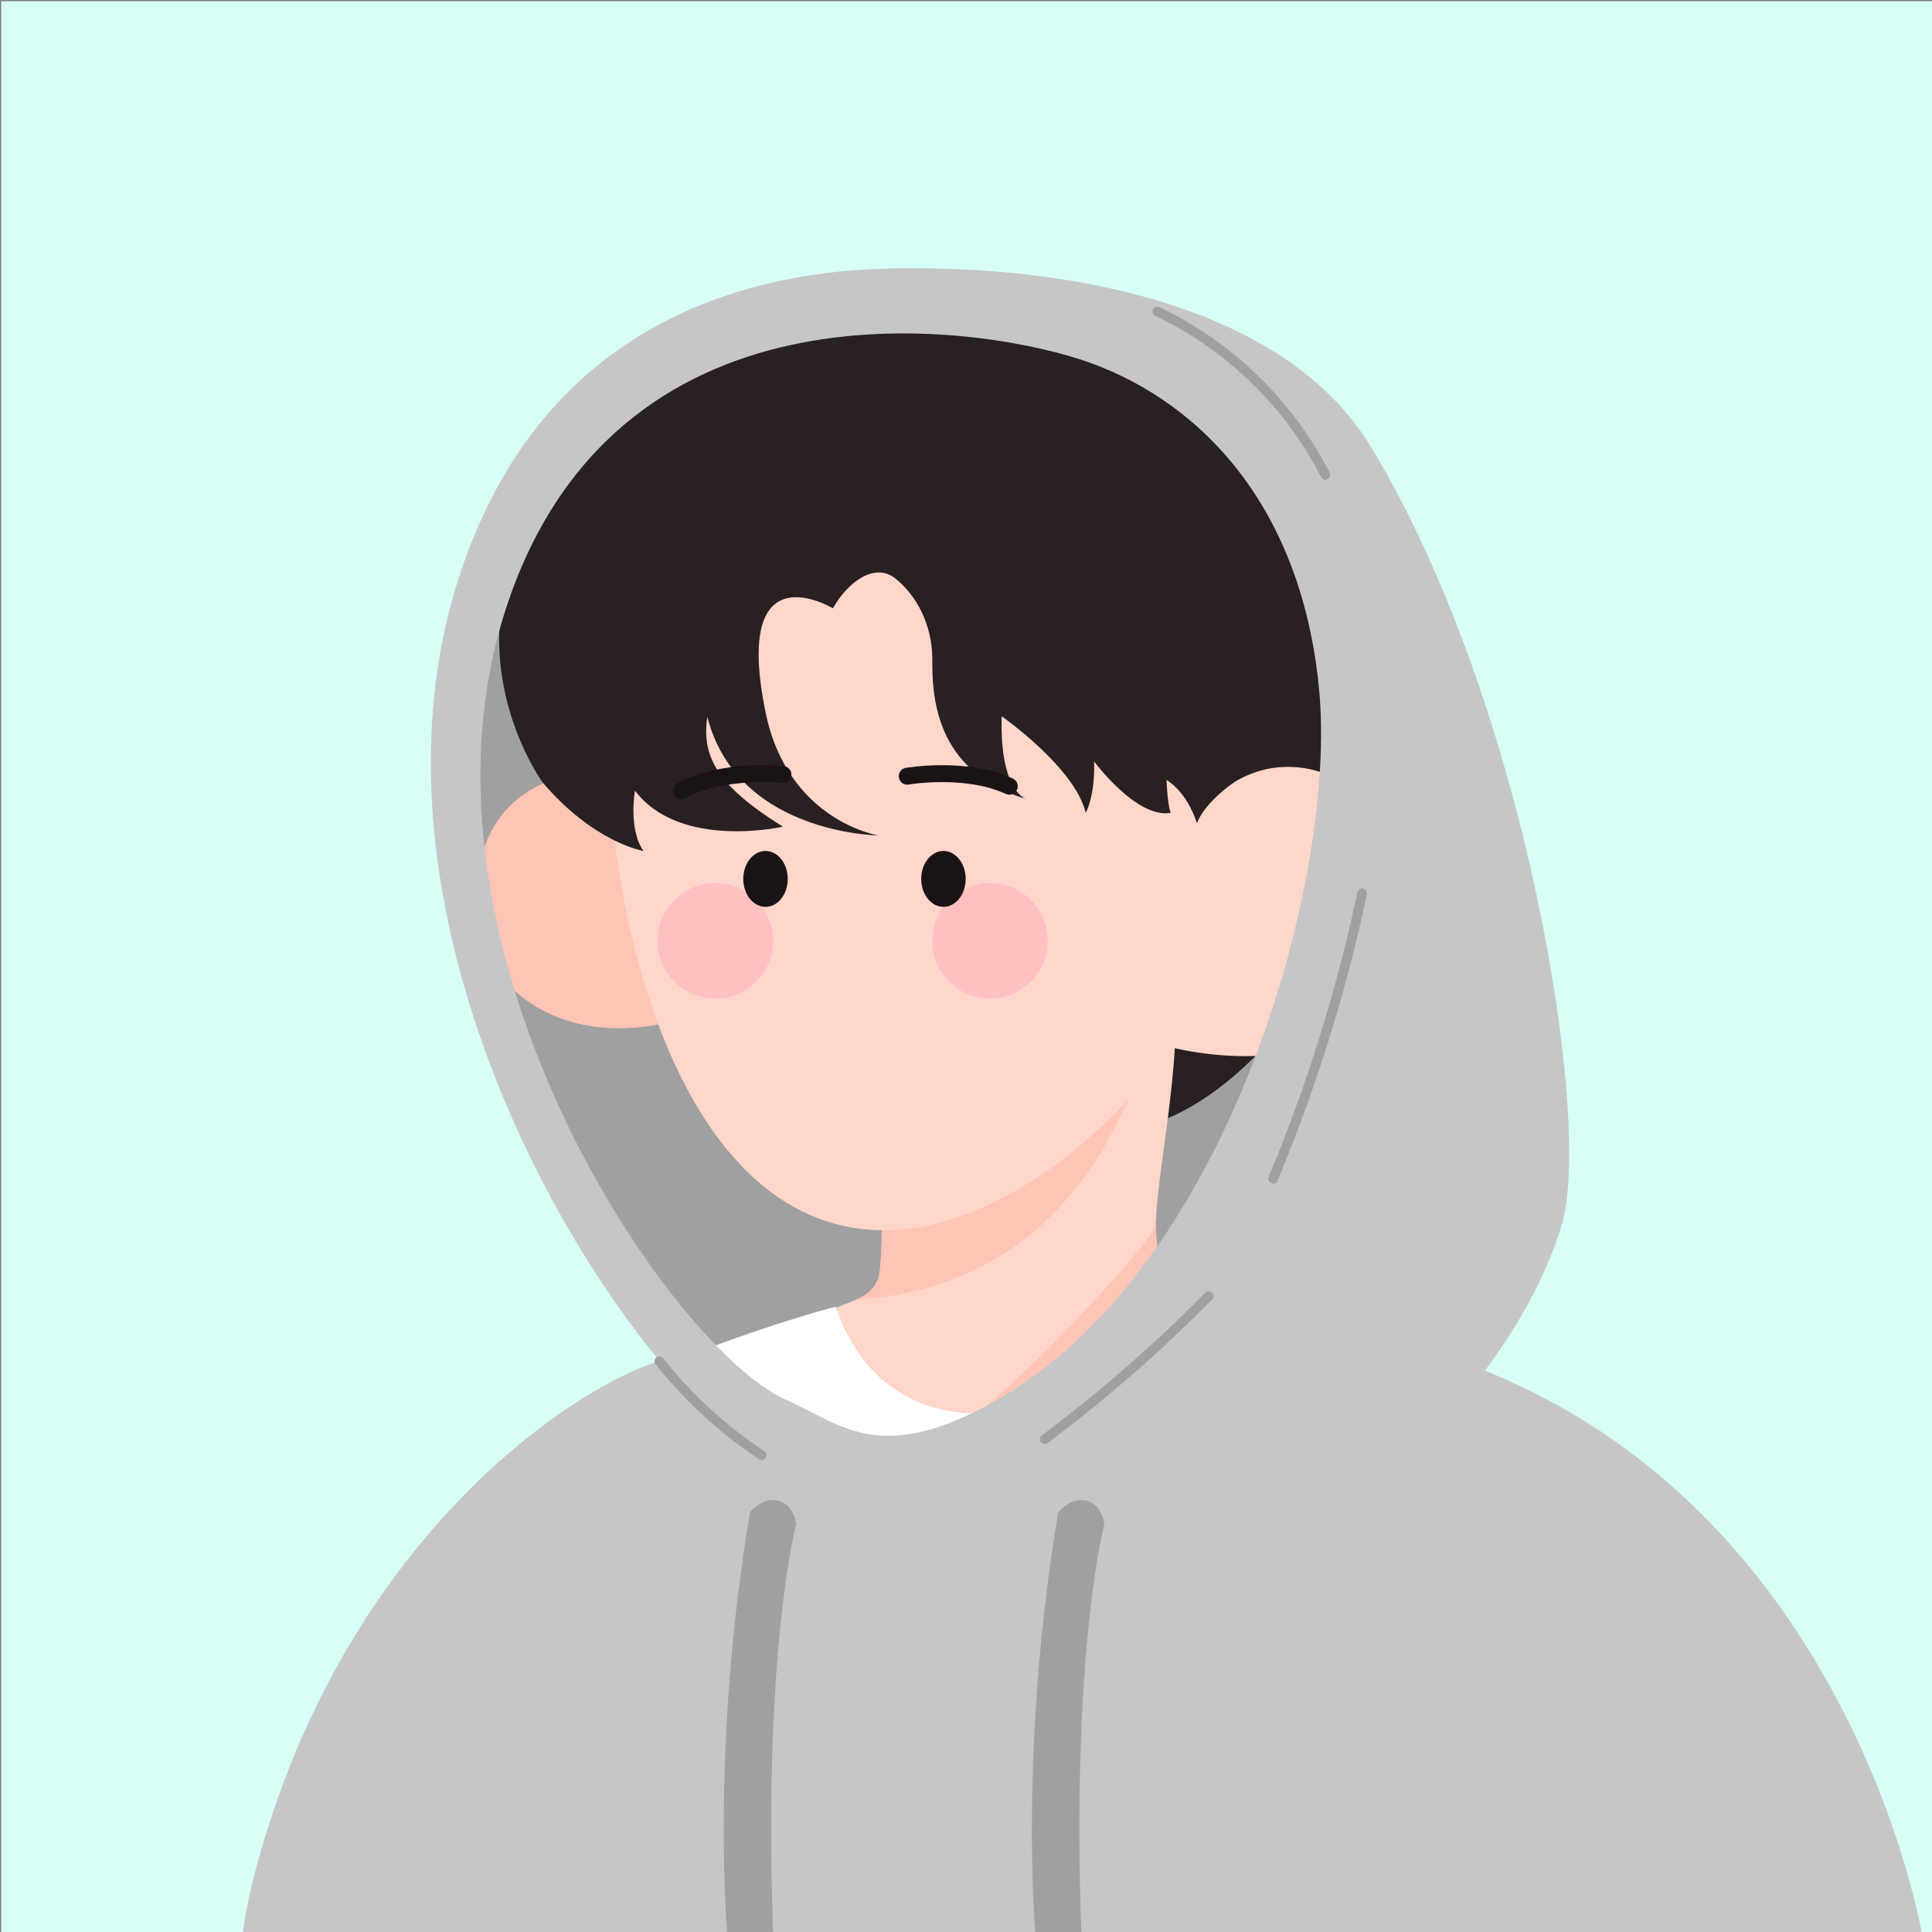 <?xml version="1.0" encoding="UTF-8"?>
<svg id="_레이어_1" data-name="레이어 1" xmlns="http://www.w3.org/2000/svg" xmlns:xlink="http://www.w3.org/1999/xlink" version="1.1" viewBox="0 0 800 800">
  <rect x="0" y="0" width="800" height="800" fill="#808080" stroke="none"/>
  <defs>
    <style>
      .cls-1 {
        fill: #ffc0c0;
      }

      .cls-1, .cls-2, .cls-3, .cls-4, .cls-5, .cls-6, .cls-7, .cls-8, .cls-9, .cls-10 {
        stroke-width: 0px;
      }

      .cls-11 {
        clip-path: url(#clippath);
      }

      .cls-12 {
        stroke: #191314;
        stroke-width: 7px;
      }

      .cls-12, .cls-13 {
        fill: none;
        stroke-linecap: round;
        stroke-miterlimit: 10;
      }

      .cls-13 {
        stroke: #a0a0a0;
        stroke-width: 4px;
      }

      .cls-2 {
        fill: #191314;
      }

      .cls-3, .cls-14 {
        fill: #fed6ca;
      }

      .cls-4 {
        fill: #a0a0a0;
      }

      .cls-5 {
        fill: #d7fff7;
      }

      .cls-6 {
        fill: #fec4b6;
      }

      .cls-15, .cls-8 {
        fill: #c6c6c6;
      }

      .cls-7 {
        fill: #fec4b5;
      }

      .cls-9 {
        fill: #fff;
      }

      .cls-10 {
        fill: #292021;
      }
    </style>
    <clipPath id="clippath">
      <path class="cls-3" d="M486.58,432.36c-3.29,54.82-18.64,92.65,4.39,107.46l23.03,14.8-113.49,88.27s-65.24-75.11-64.14-90.46c1.1-15.35,26.21-9.14,27.96-26.32s0-31.25,0-31.25l106.91-69.08,15.35,6.58Z"/>
    </clipPath>
  </defs>
  <rect class="cls-5" x=".5" y=".5" width="800" height="800"/>
  <path class="cls-4" d="M198.93,259.05c-9.34,33.19-17.36,92.32,7.77,161.11s64.74,136.98,96.52,158.1,72.45,26.55,72.45,26.55l121.56-86.29,44.69-81.88-324.57-174.35-18.41-3.23Z"/>
  <path class="cls-10" d="M349.54,138.29c21.03-7.52,116.38-14.82,164.45,34.98s55.37,119.75,51.93,154.12-8.59,34.79-8.59,34.79l-43.35-13.31-169.14-144.41,4.7-66.17Z"/>
  <path class="cls-10" d="M528.3,427.9c-15.02,18.12-33.14,31.07-47.64,36.25l-14.5,5.18,9.46-38.53,52.68-2.89Z"/>
  <path class="cls-6" d="M263.9,317.75c-57.84-1.02-69.09,31.89-66.02,62.61,3.07,30.71,36.85,54.1,81.38,42.33l-15.36-104.93Z"/>
  <g>
    <path class="cls-14" d="M486.58,432.36c-3.29,54.82-18.64,92.65,4.39,107.46l23.03,14.8-113.49,88.27s-65.24-75.11-64.14-90.46c1.1-15.35,26.21-9.14,27.96-26.32s0-31.25,0-31.25l106.91-69.08,15.35,6.58Z"/>
    <g class="cls-11">
      <path class="cls-7" d="M475.62,430.79c-12.83,45.46-47.71,112.86-142.55,107.38-37.41-2.16,17-55.92,17-55.92l125.56-51.46Z"/>
    </g>
  </g>
  <path class="cls-3" d="M252,309.02c0,69.79,28.64,198.93,112.73,200.41,51,.89,102.89-48.31,118.99-76.05,0,0,80.52,22.37,96.63-39.37s-45.63-100.2-81.42-59.94c0,0-42.05-134.2-125.26-134.2s-121.68,109.15-121.68,109.15Z"/>
  <circle class="cls-1" cx="296.22" cy="389.57" r="23.91"/>
  <circle class="cls-1" cx="409.93" cy="389.57" r="23.91"/>
  <ellipse class="cls-2" cx="316.98" cy="363.94" rx="9.21" ry="11.57"/>
  <ellipse class="cls-2" cx="390.66" cy="363.94" rx="9.21" ry="11.57"/>
  <path class="cls-10" d="M293.81,291.88c-4.17,18.77-.27,31.34,30.37,50.42,0,0-42.53,9.77-61.26-14.91,0,0-2.83,15.97,3.53,24.98,0,0-20.6-3.4-41.84-28.5,0,0-59.18-81.3,37.52-156.01,41.08-31.74,87.4-29.57,87.4-29.57l3.04,61.57v16.26l-49.36,37.4-9.41,38.35Z"/>
  <path class="cls-10" d="M344.85,251.87s-41.8-25.28-27.87,42.99c9.21,45.14,46.68,51.06,46.68,51.06,0,0-60.73-.54-71.48-52.13s19.35-61.27,19.35-61.27l28.48-39.23,27.75,18.82-22.91,39.76Z"/>
  <path class="cls-10" d="M344.85,251.87c6.29-10.92,17.31-19.22,26-12.26s15.14,19.13,15.18,33.05-.03,46.53,39.14,58.27c0,0-11.27-2.61-10.4-34.35,0,0,30.44,21.31,34.79,40.01,0,0,3.91-6.52,3.48-21.31,0,0,17.59,23.82,31.74,21.31,0,0-1.3-2.47-1.74-13.63,0,0,8.26,4.49,12.61,17.97,0,0,1.97-7.47,15.4-17.06s30.87-33.12,30.87-33.12l-116.75-107.11-80.32,9.66v58.58Z"/>
  <path class="cls-12" d="M324.19,320.72s-24.5-2.76-41.93,6.67"/>
  <path class="cls-12" d="M375.67,321.41s24.29-4.22,42.25,4.15"/>
  <path class="cls-9" d="M346.08,541.1c3.99,13.13,19.53,46.13,62.64,44.13s79.38-56.53,79.38-56.53l-15.7,48.83-93.94,32.55-98.81-44.61c-5.79-1.66,50.43-20.61,66.43-24.36"/>
  <path class="cls-7" d="M479.67,519.04c-1.13-6.78-1.06-13.06-1.06-13.06,3.43,4.99-69.99,80.79-80.12,83.18-9.5,2.25,60.66-29.31,60.66-29.31l20.52-40.81Z"/>
  <path class="cls-8" d="M333.35,114.62c37.84-7.42,185.23-10.37,234.22,70.27,64.57,106.28,91.95,280.34,79.11,322.35s-43.21,74.12-43.21,74.12l-230.48,39.83s102.09-78.53,124.24-118.7,44.96-84.26,57.19-155.4-13.71-127.68-26.12-150.3-81.04-59.82-110.38-68.01c-29.33-8.2-84.57-14.16-84.57-14.16Z"/>
  <path class="cls-8" d="M566.65,275.77c-8.53-88.36-58.59-135.86-110.9-152.71-52.31-16.85-216.2-39.48-266.01,116.95-49.8,156.42,77.28,341.78,130.39,364.91,25.36,11.05,42.85,30.93,97.36,0,106.74-60.56,157.7-240.79,149.16-329.15ZM412.79,579.74c-48.76,27.66-64.4,9.88-87.09,0-47.51-20.69-161.17-186.48-116.63-326.4,44.55-139.92,191.14-119.68,237.93-104.61,46.79,15.08,91.57,57.56,99.2,136.59s-37.94,240.24-133.42,294.41Z"/>
  <path class="cls-15" d="M272.32,563.73c-35.92,11.71-117.03,67.25-157.14,180.51-13.04,36.83-14.58,56.26-14.58,56.26h695.15s-29.92-179.43-191.05-236.77-128.14-29.4-128.14-29.4l-79.77,75.74-93.57-23.12-30.9-23.22Z"/>
  <path class="cls-13" d="M564.02,369.9c-8.55,40.44-20.92,80.08-36.87,118.22"/>
  <path class="cls-13" d="M479.18,128.97c29.78,14.1,54.67,38.29,69.62,67.66"/>
  <path class="cls-13" d="M273.01,563.65c11.96,15.08,26.31,28.27,42.36,38.9"/>
  <path class="cls-13" d="M500.49,536.72c-21.12,21.39-43.84,41.2-67.89,59.22"/>
  <path class="cls-4" d="M310.57,626.15s5.29-6.54,11.91-4.68,7.17,9.77,7.17,9.77c0,0-13.67,50.63-9.54,169.26h-19.02s-6.84-77.63,9.48-174.35Z"/>
  <path class="cls-4" d="M438.19,626.15s5.29-6.54,11.91-4.68,7.17,9.77,7.17,9.77c0,0-13.67,50.63-9.54,169.26h-19.02s-6.84-77.63,9.48-174.35Z"/>
</svg>